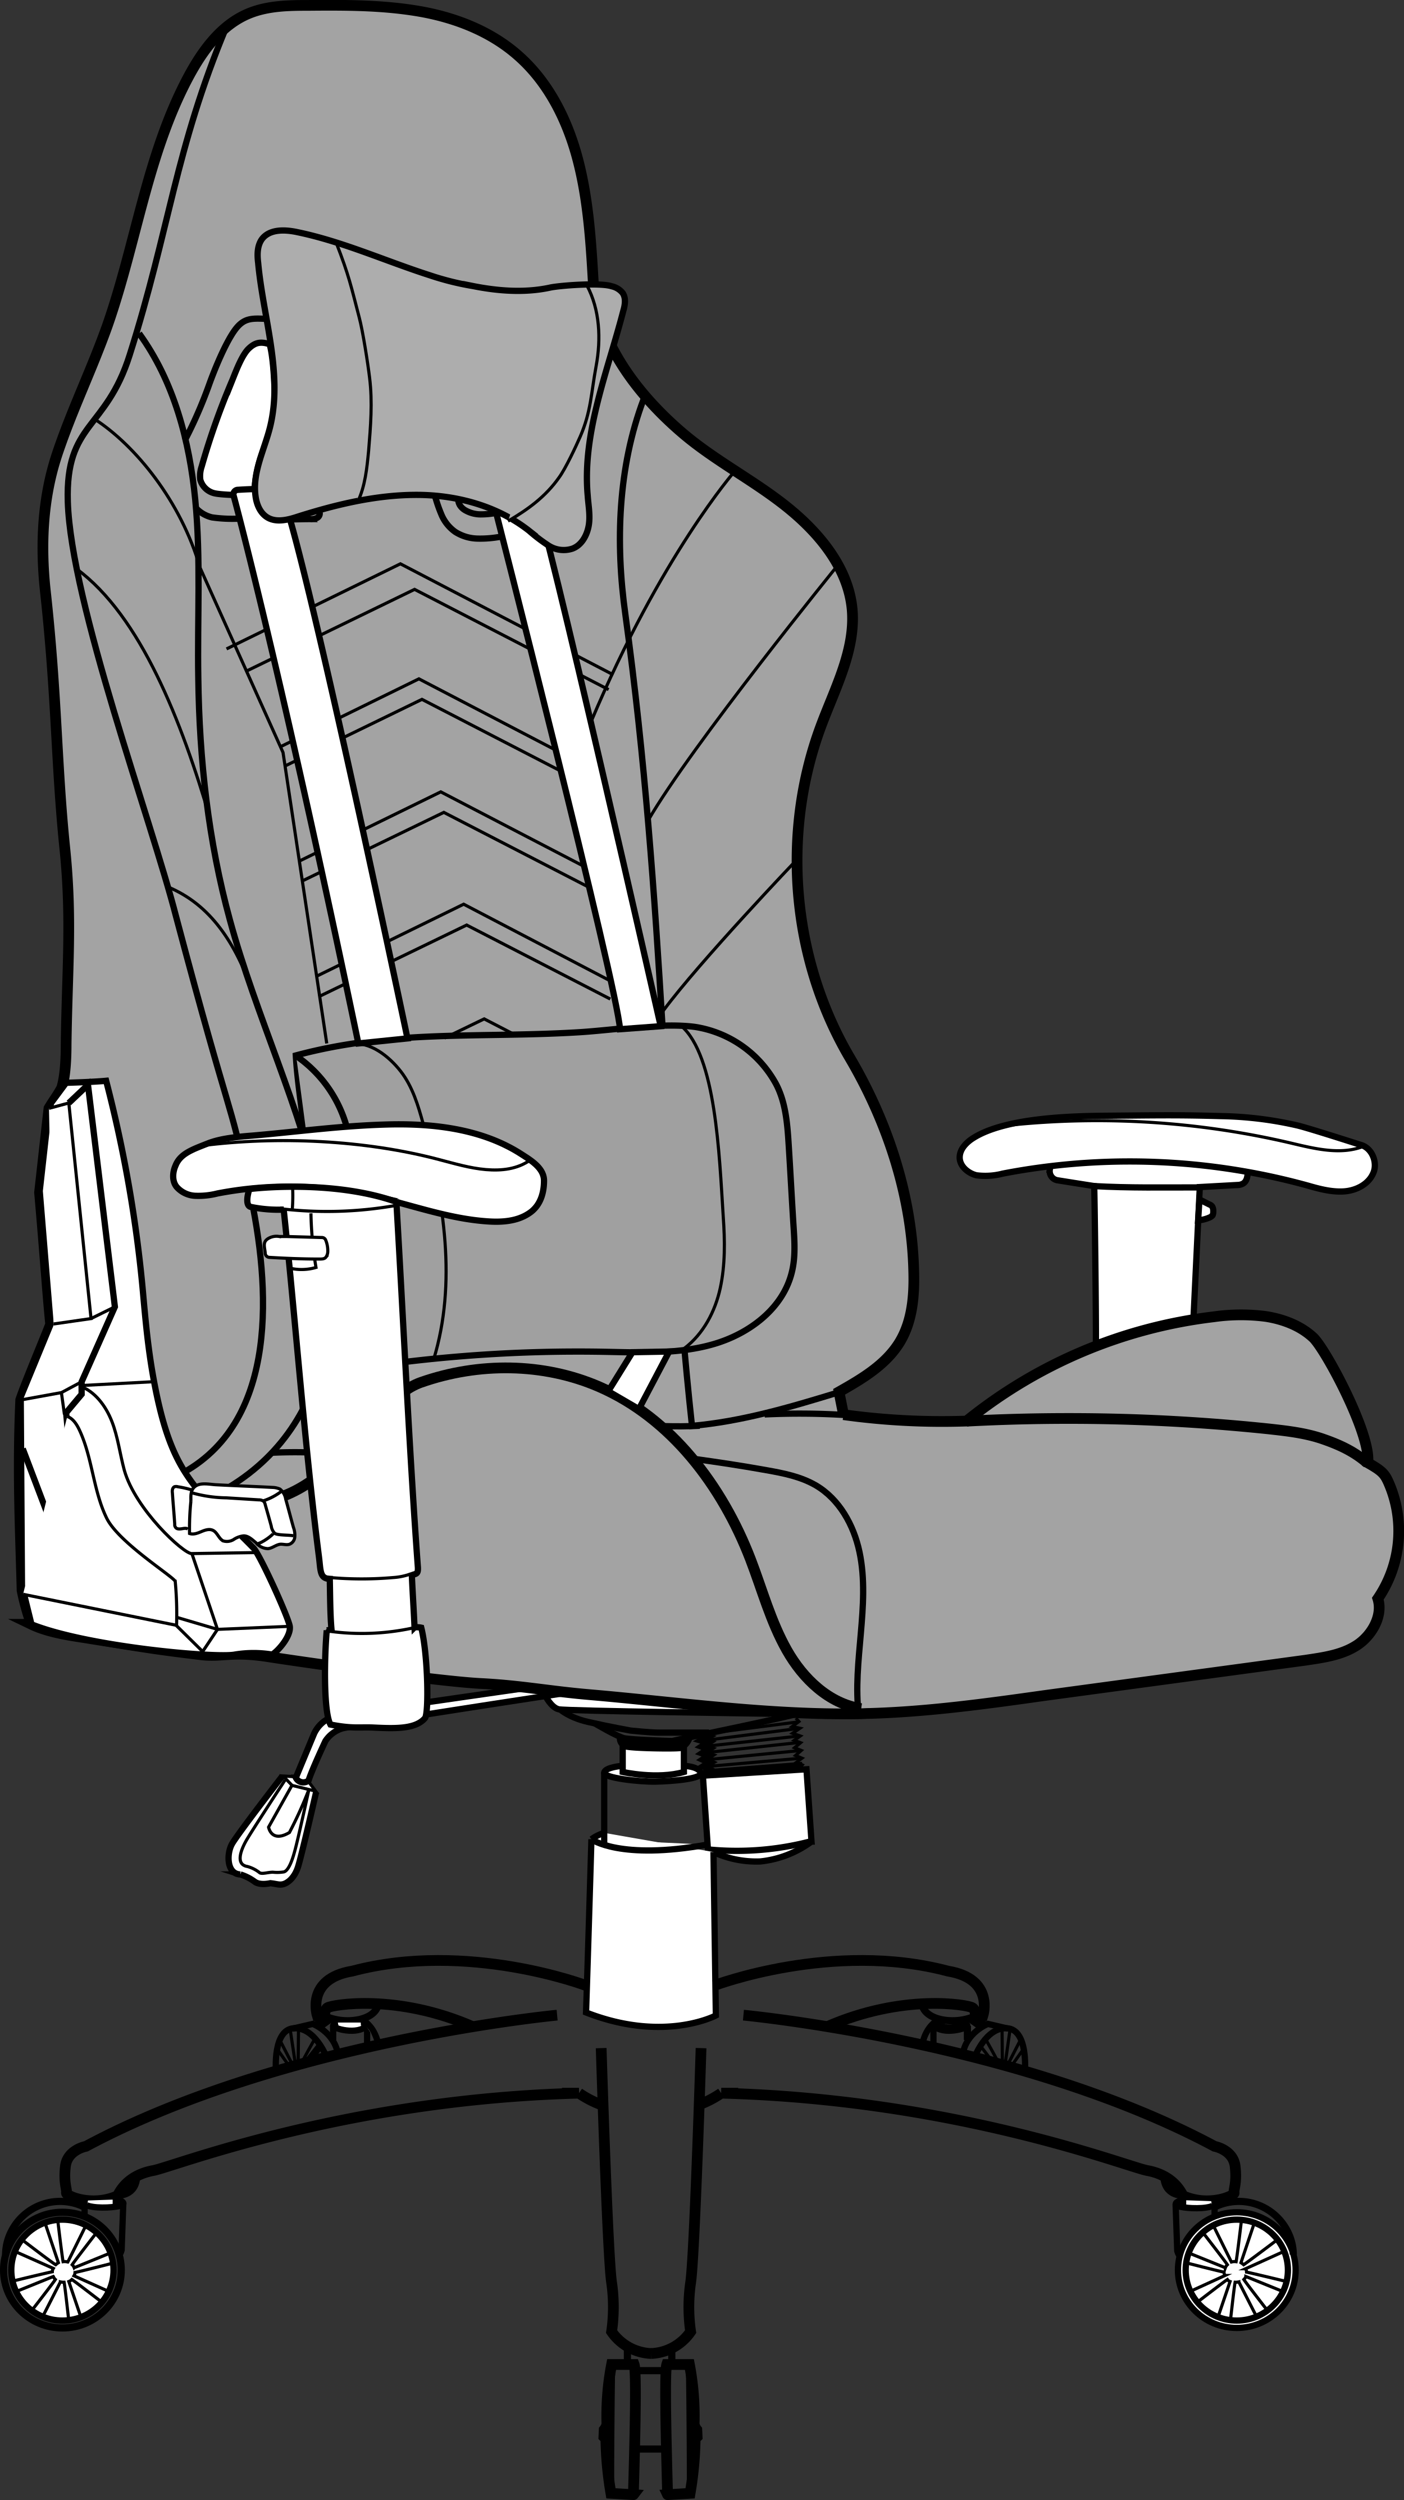 <svg xmlns="http://www.w3.org/2000/svg" viewBox="0 0 417.48 743.33"><rect x="0" y="0" width="417.48" height="743.33" fill="#333333" stroke="none"/><defs><style>.cls-1,.cls-6{fill:#fff;}.cls-1,.cls-10,.cls-2,.cls-3,.cls-4,.cls-5,.cls-6,.cls-7,.cls-8,.cls-9{stroke:#000;stroke-miterlimit:10;}.cls-1,.cls-3,.cls-8,.cls-9{stroke-width:1.86px;}.cls-2,.cls-3,.cls-4,.cls-5{fill:none;}.cls-10,.cls-2,.cls-6{stroke-width:0.93px;}.cls-4{stroke-width:2.13px;}.cls-5,.cls-7{stroke-width:3.19px;}.cls-7{fill:#a3a3a3;}.cls-8{fill:#a0a0a0;}.cls-10,.cls-9{fill:#adadad;}</style></defs><g id="Camada_2" data-name="Camada 2"><g id="Camada_1-2" data-name="Camada 1"><path class="cls-1" d="M312.36,346.23l-.2,1.5a2.77,2.77,0,0,0,2.4,3.2s9.4,1.5,10.8,1.7c.1,1.3.6,39.3.5,47.7,10.6-3.6,20.5-7.9,29-7.9l1.9-39.5,10.9-.6a3.81,3.81,0,0,0,1.9-.4c1.4-.8,1.5-2.7,1.4-4.3a173.2,173.2,0,0,0-60.5-1.4"/><path class="cls-1" d="M408.36,348.73c-1.4,3.4-5.2,5.3-8.9,5.5s-7.3-.8-10.8-1.8a199.13,199.13,0,0,0-90.5-3.5,20.59,20.59,0,0,1-7.8.5c-2.5-.6-5-2.7-5-5.3s2.2-4.7,4.4-6c9.4-5.7,28-6.3,39-6.4,13.7-.1,20.5-.3,34.3.1a109.39,109.39,0,0,1,22.8,2.8c3.7.9,17.9,5.5,18.9,5.8C408.06,341.43,409.66,345.73,408.36,348.73Z"/><path class="cls-2" d="M405.66,340.73c-6.9,2.8-14.7.8-21.9-.9a252.73,252.73,0,0,0-83.6-5.3"/><path class="cls-3" d="M325.06,352.63c10.8.6,20.9.4,31.7.4"/><path class="cls-1" d="M356.26,362.83a10.64,10.64,0,0,0,3.5-.9,2.41,2.41,0,0,0,.8-.6,2.74,2.74,0,0,0,.2-1.3,2.5,2.5,0,0,0-.3-1.3,1.56,1.56,0,0,0-.8-.6l-3-1.5Z"/><g id="Camada_1-2-2" data-name="Camada 1-2"><polyline class="cls-2" points="236.66 510.83 237.56 511.83 235.56 513.33 237.87 513.83 235.66 515.33 237.97 516.13 236.16 517.43 238.06 518.13 236.26 519.63 238.26 520.43 236.56 521.93 238.47 522.73 236.87 523.93 238.56 524.73 237.56 525.93"/><polyline class="cls-4" points="208.56 515.63 210.56 516.33 208.66 517.43 210.66 518.03 208.87 519.23 210.87 519.93 208.97 521.23 210.97 521.93 209.16 523.13 211.16 524.03 209.37 525.13 211.37 526.33 209.76 527.13 210.87 527.93"/><line class="cls-2" x1="237.46" y1="511.93" x2="208.56" y2="515.63"/><line class="cls-2" x1="237.86" y1="513.83" x2="208.86" y2="517.53"/><line class="cls-2" x1="237.66" y1="516.13" x2="209.46" y2="519.23"/><line class="cls-2" x1="237.96" y1="518.03" x2="209.36" y2="521.13"/><line class="cls-2" x1="238.26" y1="520.43" x2="209.56" y2="523.23"/><line class="cls-2" x1="238.26" y1="522.73" x2="209.76" y2="525.23"/><line class="cls-3" x1="238.56" y1="524.73" x2="210.06" y2="526.93"/><path class="cls-1" d="M209,527.93l30.8-1.9,1.5,21.5a31,31,0,0,1-15.2,5.9,30.38,30.38,0,0,1-15.6-3.6Z"/><path class="cls-1" d="M210.26,549.83a87,87,0,0,0,30.9-2.4"/><path class="cls-1" d="M212.16,550.63c0,1.5.7,48.6.7,48.6s-15.4,8.2-38.6-.9c.7-20.8,1.6-51.5,1.6-51.5a13.54,13.54,0,0,1,3.8-1.9"/><path class="cls-1" d="M175.86,546.83s8.4,6.3,34.4,1.6"/><path class="cls-1" d="M84,528s-13.3,17.2-15,20.2-1.6,9,2.5,9.1a14.6,14.6,0,0,1,4.3,2.2s1.3,1.1,4.6.4c1.9.2,2.6.6,3.8.3s3.3-1.7,4.4-5.1,5.4-22.3,5.4-22.3"/><path class="cls-2" d="M86.86,530.73l-7,12.5s.8,4.8,6.2,1.6a122.46,122.46,0,0,0,5.8-12.8s-3.4,15.6-4.3,18.6c-1,3.7-2.1,5.6-3.1,5.9a12.17,12.17,0,0,1-3.3.1c-1.5,0-3.1.6-3.9.2a10,10,0,0,0-3.7-1.9c-3.7-.6-1.8-5.1-.4-7.6s11.6-18.1,11.6-18.1"/><path class="cls-5" d="M174.26,590.33s-35.2-13.4-69.5-4.3c-14,2.3-10.4,13.3-10.4,13.3h2.1s.1-1.9.9-2.4c1.4-.9,20.7-4.3,43.4,5.7"/><path class="cls-4" d="M96.46,599.33a16.92,16.92,0,0,0,10.4,1.1c5.6-1.3,5.6-4.7,5.6-4.7"/><path class="cls-5" d="M165.66,599.13s-81.7,7.7-140.1,39c0,0-5.5,1-6.1,5.9s.5,6.9.3,7.9,7.7,4.3,15.2.9c1.5-3.1,4.6-6.4,10.6-7.5s56.7-21.2,126.6-23a30.92,30.92,0,0,0,6.5,3.4"/><path class="cls-4" d="M35.16,652.63s5.3.3,5.5-5.7"/><path class="cls-5" d="M212.36,590.33s35.2-13.4,69.5-4.3c14,2.3,10.4,13.3,10.4,13.3h-2.2s0-1.9-.9-2.4c-1.4-.9-20.7-4.3-43.4,5.7"/><path class="cls-4" d="M290.16,599.33a16.92,16.92,0,0,1-10.4,1.1c-5.6-1.3-5.6-4.7-5.6-4.7"/><path class="cls-5" d="M221.06,599.13s81.7,7.7,140.1,39c0,0,5.5,1,6.1,5.9s-.5,6.9-.3,7.9-7.7,4.3-15.2.9c-1.5-3.1-4.6-6.4-10.6-7.5s-56.7-21.2-126.7-23a30.92,30.92,0,0,1-6.5,3.4"/><path class="cls-4" d="M351.56,652.63s-5.3.3-5.5-5.7"/><path class="cls-5" d="M178.76,608.93s1.9,61.8,3.1,69.7a51,51,0,0,1,0,14.6,15,15,0,0,0,11.8,6.5"/><path class="cls-5" d="M208.46,608.93s-1.9,61.8-3.1,69.7a51,51,0,0,0,0,14.6,15,15,0,0,1-11.8,6.5"/><path class="cls-3" d="M82.06,615.73s-1-12.3,5.3-12.7,9.7,8.5,9.7,8.5"/><path class="cls-3" d="M87,603.13l6-1.4s6.5,2.5,7.5,9.1"/><path class="cls-3" d="M100.56,600.63V602s4.3,1.9,6.7,0v-1.6"/><path class="cls-1" d="M100.46,601.33s-1.4.3-1.4,1,7.1,2.9,10.1-.1c-.4-1-1.9-.9-1.9-.9"/><line class="cls-3" x1="99.06" y1="602.33" x2="99.06" y2="606.53"/><line class="cls-3" x1="109.16" y1="602.23" x2="109.16" y2="608.53"/><path class="cls-5" d="M94.46,602.33s1.7-1.2,3.5-2.5"/><path class="cls-1" d="M107.66,600.53s3.5,1.4,4.8,7.1"/><polyline class="cls-2" points="83.36 606.83 87.17 614.23 86.17 614.53 82.36 609.13"/><line class="cls-2" x1="86.26" y1="603.23" x2="87.86" y2="613.83"/><line class="cls-2" x1="88.76" y1="603.23" x2="88.66" y2="613.83"/><path class="cls-2" d="M93.56,606.23s-3.8,6.8-3.9,7.2"/><line class="cls-4" x1="91.36" y1="613.13" x2="95.06" y2="608.43"/><path class="cls-3" d="M304.76,615.73s1-12.3-5.3-12.7-9.6,8.5-9.6,8.5"/><path class="cls-3" d="M299.76,603.13l-6-1.4s-6.5,2.5-7.5,9.1"/><path class="cls-3" d="M286.16,600.63V602s-4.3,1.9-6.7,0v-1.6"/><path class="cls-3" d="M286.26,601.33s1.4.3,1.4,1-7.1,2.9-10.1-.1c.4-1,1.9-.9,1.9-.9"/><line class="cls-4" x1="287.66" y1="602.33" x2="287.66" y2="606.53"/><line class="cls-3" x1="277.56" y1="602.23" x2="277.56" y2="608.53"/><path class="cls-5" d="M292.26,602.33s-1.7-1.2-3.5-2.5"/><path class="cls-3" d="M279.06,600.53s-3.5,1.4-4.8,7.1"/><polyline class="cls-2" points="303.26 606.83 299.46 614.23 300.56 614.53 304.37 609.13"/><line class="cls-2" x1="300.36" y1="603.23" x2="298.86" y2="613.83"/><line class="cls-2" x1="297.96" y1="603.23" x2="298.06" y2="613.83"/><path class="cls-2" d="M293.06,606.23s3.8,6.8,3.9,7.2"/><line class="cls-2" x1="295.26" y1="613.13" x2="291.66" y2="608.43"/><path class="cls-1" d="M26.16,654.23c-.5-.1-2.6,1.3,1.5,1.9,3.2.5,8.7,0,9-.8s-1.3-1.3-1.9-1.4"/><line class="cls-4" x1="34.56" y1="653.03" x2="34.56" y2="655.63"/><line class="cls-3" x1="25.16" y1="655.03" x2="25.16" y2="658.83"/><path class="cls-1" d="M36.66,655l-.5,14s-.3,1.2-.8,1.5"/><ellipse class="cls-4" cx="18.56" cy="674.93" rx="17.5" ry="17.2"/><ellipse class="cls-1" cx="18.56" cy="674.93" rx="15.2" ry="15"/><path class="cls-4" d="M25.16,656.23a16.26,16.26,0,0,0-21.8,7.2,15.29,15.29,0,0,0-1.7,6.9"/><path class="cls-2" d="M13.36,660.83l4,11.9a5.55,5.55,0,0,0-.8.6c-1.1-.6-10.1-7.5-10.1-7.5"/><path class="cls-2" d="M25.56,661.63l-5.4,10.9a3.33,3.33,0,0,0-1.4-.1c-.4-2.3-1.6-12.4-1.6-12.4"/><path class="cls-2" d="M32.86,669.83l-10.8,4.4a2.36,2.36,0,0,0-.6-.9c.7-1.1,7.3-9.6,7.3-9.6"/><path class="cls-2" d="M32.46,681.33,22,676.63a1.93,1.93,0,0,0,.3-1c1.2-.2,11.4-2.8,11.4-2.8"/><path class="cls-2" d="M24.06,688.93l-3.6-10.6a2.36,2.36,0,0,0,.9-.6c1.1.7,9,6.8,9,6.8"/><path class="cls-2" d="M12.66,688.83l5.3-10.4a4.1,4.1,0,0,0,1.1.1c.4,2.3,1.2,10,1.4,11.3"/><path class="cls-2" d="M4.76,681.33l11.1-4.5a2.36,2.36,0,0,0,.6.9c-.7,1.1-7,9.2-7,9.2"/><path class="cls-2" d="M4.36,669.33l11.5,5.1a1.93,1.93,0,0,0-.3,1c-1.2.2-11.9,2.8-11.9,2.8"/><ellipse class="cls-1" cx="367.76" cy="674.93" rx="17.5" ry="17.2"/><ellipse class="cls-1" cx="367.76" cy="674.93" rx="15.2" ry="15"/><path class="cls-4" d="M361.06,656.23a16.26,16.26,0,0,1,21.8,7.2,15.29,15.29,0,0,1,1.7,6.9"/><path class="cls-2" d="M373,660.83l-4,11.9a5.55,5.55,0,0,1,.8.6c1.1-.7,10.1-7.5,10.1-7.5"/><path class="cls-2" d="M360.76,661.63l5.4,10.9a3.33,3.33,0,0,1,1.4-.1c.4-2.3,1.6-12.4,1.6-12.4"/><path class="cls-2" d="M353.46,669.83l10.9,4.4a2.36,2.36,0,0,1,.6-.9c-.7-1.1-7.3-9.6-7.3-9.6"/><path class="cls-2" d="M353.76,681.33l10.5-4.8a1.93,1.93,0,0,1-.3-1c-1.2-.2-11.4-2.8-11.4-2.8"/><path class="cls-2" d="M362.16,688.93l3.6-10.6a1.56,1.56,0,0,1-.8-.6c-1.1.7-9,6.8-9,6.8"/><path class="cls-2" d="M373.66,688.83l-5.3-10.4a4.1,4.1,0,0,1-1.1.1c-.4,2.3-1.2,10-1.4,11.3"/><path class="cls-2" d="M381.56,681.33l-11.1-4.5a2.36,2.36,0,0,1-.6.9c.7,1.1,7,9.2,7,9.2"/><path class="cls-2" d="M381.86,669.33l-11.5,5.2a1.93,1.93,0,0,1,.3,1c1.2.2,11.9,2.8,11.9,2.8"/><path class="cls-1" d="M360.16,654.43c.5-.1,2.6,1.3-1.5,1.9-3.2.5-8.6,0-9-.8s1.3-1.3,1.9-1.4"/><line class="cls-4" x1="351.66" y1="653.23" x2="351.66" y2="655.83"/><line class="cls-3" x1="361.16" y1="655.23" x2="361.16" y2="659.03"/><path class="cls-1" d="M349.56,655.23l.5,14s.3,1.2.8,1.5"/><line class="cls-4" x1="186.56" y1="697.83" x2="186.56" y2="702.83"/><path class="cls-5" d="M188.56,703h-6.7a80.84,80.84,0,0,0-1.4,17.7,3.81,3.81,0,0,1-.8,1.7l-.1,2.1s.6.6.6,1a104.34,104.34,0,0,0,1.5,15.8l6.7.4C188.26,741.83,189.56,705.73,188.56,703Z"/><path class="cls-4" d="M181.86,703s-.3,16-.3,38.3"/><path class="cls-5" d="M198.26,703H205a80.84,80.84,0,0,1,1.4,17.7,3.81,3.81,0,0,0,.8,1.7l.1,2.1s-.6.6-.6,1a104.34,104.34,0,0,1-1.5,15.8l-6.7.4C198.56,741.83,197.36,705.73,198.26,703Z"/><path class="cls-4" d="M205,703s.3,16,.3,38.3"/><line class="cls-4" x1="188.86" y1="704.83" x2="198.06" y2="704.83"/><line class="cls-4" x1="188.86" y1="728.13" x2="198.06" y2="728.13"/><line class="cls-4" x1="199.76" y1="698.23" x2="199.76" y2="703.03"/><line class="cls-3" x1="179.66" y1="526.93" x2="179.66" y2="548.53"/><path class="cls-1" d="M185.06,525s-5.1.4-5.4,2,10.5,2.8,15.3,2.7,14.2-.8,13.4-2.7-5.1-2-5.1-2"/><path class="cls-1" d="M185.16,517.23v9.6s10.2,2.3,18.2,0v-8.7"/><path class="cls-1" d="M162.06,504s1.8,3.7,4.1,4.2,62.7,1.3,62.7,1.3"/><path class="cls-3" d="M166.56,508.23s2.6,2.4,8.2,3.7c6.6,1.5,12.8,2.6,12.8,2.6s5.8.6,8.4.6h14.9"/><path class="cls-3" d="M176.76,512.33s6.9,4.1,9,4.5,13,.8,14.1.8c3.4-.8,35.4-7.3,38.7-8.5"/><path class="cls-5" d="M185,516.63a1.88,1.88,0,0,0,1.1,1.9c1.3.6,15.1.8,16.1.5a4.29,4.29,0,0,0,2.1-2.3"/><polyline class="cls-6" points="87.56 528.23 84.17 528.03 86.86 530.83 93.86 532.53 91.77 529.73"/><path class="cls-1" d="M157.36,501.73s-50.3,7.2-56.3,8.2a9.62,9.62,0,0,0-7.7,5.6l-5.4,13a2.5,2.5,0,0,0,3.2,1.2,2.09,2.09,0,0,0,.6-.4c1.1-3.4,5-11.7,5-11.7a9.16,9.16,0,0,1,5.2-3.8c8.8-1.8,67.6-10.7,67.6-10.7"/></g><path class="cls-7" d="M258.46,509.43c-1.1,0-2.1.1-3.2.1-26.8.4-53.5-3.4-80.1-5.7-11.7-1-20.3-2.7-32.1-3.3-12.2-.6-51.4-6.1-63.5-8-10.5-1.6-13.3.1-19.3-.5-14.9-1.8-16-2.1-33.1-4.8-4.7-.8-12.2-1.6-17.8-4.3a72.26,72.26,0,0,1-2.8-10.1c-.4-16.4-1.4-34.3-.4-56.6,1.7-5,7.1-17.8,8.9-22.5-1-10.1-1.6-19.9-3.3-39.2.7-6.1,1.6-14.4,2.8-25,1.6-2.7,2.4-3.5,3.8-6.1,1.1-3.6,1.3-9,1.3-12.8.3-22.6,1.8-37.2-.4-58.5-2.6-25.4-2.3-44.9-5.8-76.6C12,161.83,12.66,148,17,135s10.4-25.4,15-38.4c8.5-24.4,11.8-50.7,23.9-73.5,4.2-7.9,9.8-15.7,18.1-19.1,5.6-2.3,11.8-2.4,17.8-2.4,10.8-.1,21.8-.1,32.5,1.7s21.2,5.8,29.4,12.9c9.3,8,15,19.4,18.1,31.2s3.9,24.1,4.6,36.3c1,17.7,13.1,33.6,26.6,45.1,9.5,8.1,20.9,13.9,30.7,21.7s18.6,18.3,19.7,30.8c1,12-5.1,23.3-9.3,34.6-11.9,32-8.7,69.2,8.6,98.6,11.3,19.2,18.5,41.2,19,63.5.2,7.2-.4,14.7-4.1,20.9-4.1,6.8-11.2,11-18.1,14.9.4,2.3.9,4.5,1.3,6.8a213.36,213.36,0,0,0,36.6,1.9,143.78,143.78,0,0,1,73.5-31,57.49,57.49,0,0,1,15.5-.1c5.1.8,10.2,2.7,14,6.2,3.6,3.2,17.4,28.9,16.3,37.3,4.2,2.4,5,3.2,6.2,5.9a35.73,35.73,0,0,1-3.2,34.5c1.6,5.1-1.8,11-6.3,13.9s-9.9,3.6-15.2,4.4l-77.6,10.5C293.36,506.53,276,508.93,258.46,509.43Z"/><path class="cls-5" d="M287.46,422.53a573.05,573.05,0,0,1,89.8,2.3c5.4.6,10.9,1.2,16.1,3s9.4,3.8,13.3,7.2"/><path class="cls-5" d="M256.06,508c-9.6-1.5-17.3-8.9-22.1-17.4s-7.3-17.9-10.8-27c-8.4-21.8-23.6-42-45-51.3-16.6-7.2-35.9-7.3-53-1.3S97,454.33,62,445.83"/><path class="cls-3" d="M255.36,510c-1-8.1-.1-16.2.6-24.3s1.3-16.3-.4-24.3-6-15.7-13-19.8c-4.5-2.6-9.6-3.6-14.7-4.5-7.2-1.3-14.5-2.4-21.8-3.4"/><path class="cls-3" d="M191.36,118.73c-7.6,20.2-8.4,42.6-5.4,64,11.8,86.2,11.1,161,19.8,241.2,14.7-1.3,28.7-5.4,43.7-10"/><path class="cls-3" d="M67.26,8.13c-15.2,36.4-16.8,59.9-28.7,97.4-7.1,22.5-19.1,20-18.4,43.6.9,30.1,24.9,94.9,32.2,123.4,16.9,63.6,15.4,51.7,21.8,81.1s8.5,68.2-19.3,84"/><path class="cls-3" d="M41.36,99.13c10.4,14.3,15,32,16.7,49.5s.6,35.2.9,52.9c.3,24.3,3,48.6,9.4,72,7.8,28.6,21.1,55.7,27.3,84.7s4,69.8-34.5,87.6"/><path class="cls-3" d="M197.16,424c3.6.1,7.3.1,10.9-.1"/><path class="cls-3" d="M227.36,420.53a220.89,220.89,0,0,1,24.4.2"/><path class="cls-1" d="M19.66,321.93c3.4-.1,8.8-.3,11.9-.6a389.34,389.34,0,0,1,11,63.4c1,11.2,1.9,20.2,4.3,31.2,5,22.6,11.7,27.3,28.5,44.3,1.9,1.9,10.4,20.6,10.8,23.3s-3,6.9-5.2,8.4a34,34,0,0,0-11.15,0c-5.52,1.07-43.49-2.24-60.45-9L6.53,471.47l-.37-56.12,8.9-21.62L11.81,354.1l2.61-23.3.79-2.87Z"/><polyline class="cls-3" points="6.76 430.73 14.16 450.23 19.16 448.23 20.86 432.73 19.66 420.03 24.27 414.53 24.27 410.83 34.16 388.53 26.16 322.53 20.46 327.93"/><polyline class="cls-6" points="15.96 393.63 27.07 392.03 20.46 327.93 14.56 329.53"/><line class="cls-2" x1="34.16" y1="388.53" x2="27.06" y2="392.03"/><polyline class="cls-2" points="6.17 416.23 18.27 414.03 24.27 410.83"/><line class="cls-2" x1="18.26" y1="414.03" x2="19.16" y2="420.53"/><line class="cls-2" x1="24.26" y1="411.93" x2="45.06" y2="410.83"/><path class="cls-6" d="M20,421.13c1.7.6,2.8,2.3,3.6,4,3.9,8.3,4.1,18,8.1,26.2,3.5,7.2,19.4,17.1,20.4,18.8a104.07,104.07,0,0,1,.4,13.1L6.86,474"/><polyline class="cls-2" points="52.37 483.23 60.27 491.03 64.67 484.43 56.97 461.63"/><polyline class="cls-2" points="86.06 483.53 64.67 484.43 52.47 480.83"/><path class="cls-2" d="M23.46,412c4.7,1.5,8,6,9.8,10.6s2.4,9.7,3.7,14.5c3.3,11.7,17.6,24.8,20,24.8l19.2-.3"/><path class="cls-6" d="M56.36,455.93c1.2.4,2.4-.1,3.6-.6s2.5-.9,3.6-.2,1.6,2.4,2.8,3a3.81,3.81,0,0,0,3.1-.4,6.42,6.42,0,0,1,3-1.1c1.4,0,2.5,1.1,3.6,2a4.86,4.86,0,0,0,3.6,1.8c1.3-.1,2.3-1.1,3.6-1.3.9-.1,1.9.3,2.8,0a2.53,2.53,0,0,0,1.6-2.2,6.58,6.58,0,0,0-.4-2.8c-.8-2.8-1.5-5.6-2.3-8.4a4.79,4.79,0,0,0-1.7-3,5.85,5.85,0,0,0-2.2-.5c-5.6-.3-11.3-.5-16.9-.8-1.8-.1-4.4-.7-6,.4s-1.4,2.9-1.4,4.5A79.51,79.51,0,0,0,56.36,455.93Z"/><path class="cls-2" d="M56.86,442.93a28.75,28.75,0,0,0-4-.9,1.7,1.7,0,0,0-1,0c-.6.3-.7,1.2-.6,1.8.2,3.1.5,6.2.7,9.4a1.08,1.08,0,0,0,.2.8c.3.6,1.1.6,1.8.5s1.4-.3,1.9.1"/><path class="cls-2" d="M57.06,443.83a39.45,39.45,0,0,0,10.3,1.5l9.6.6a2.3,2.3,0,0,1,1.4.4,1.91,1.91,0,0,1,.5,1c.6,2.1,1.2,4.2,1.8,6.4a3.77,3.77,0,0,0,1,2.1c.7.7,4.7.5,5.6.8"/><path class="cls-2" d="M81.36,455.73c.2.3-3.6,3.3-5.2,3.3"/><path class="cls-2" d="M78.26,446.23a18.1,18.1,0,0,0,5.5-2.9"/><path class="cls-8" d="M92.56,352c4.6,22.3,5.3,28.3,6.1,49.9a7.1,7.1,0,0,0,.5,2.9c1.3,2.5,4.8,2.4,7.5,2a431.28,431.28,0,0,1,72.7-4.9c11,.2,22.3.8,32.9-2.3s20.6-10.6,23.2-21.4c1.1-4.4.8-9.1.5-13.6-.5-7.8-.9-15.6-1.4-23.5-.4-6.4-.8-13.1-3.8-18.8a33.2,33.2,0,0,0-24.2-17c-10-1.3-24.4,1-34.4,1.6-29.4,1.8-55.2-.9-84.2,6.9.5,9,2.3,18.1,2.8,27.1Z"/><path class="cls-8" d="M88.06,313.93a38,38,0,0,1,15,21c1.8,6.4,2,13,2.3,19.6.4,12.4.8,24.9,1.3,37.3a23.2,23.2,0,0,1-.7,8.3c-.9,2.7-3.1,5-5.8,5.3"/><polyline class="cls-2" points="67.36 192.93 119.06 167.63 182.37 200.63"/><polyline class="cls-2" points="73.06 199.63 123.27 175.23 180.97 205.03"/><polyline class="cls-2" points="88.97 256.03 131.06 235.43 185.47 263.73"/><polyline class="cls-2" points="89.86 261.93 131.97 241.53 185.26 269.03"/><polyline class="cls-2" points="83.36 222.03 124.56 201.83 174.47 227.83"/><polyline class="cls-2" points="84.77 227.73 125.47 207.93 174.47 233.23"/><polyline class="cls-2" points="94.17 290.23 137.87 268.83 181.87 291.83"/><polyline class="cls-2" points="94.77 296.33 138.76 275.03 181.47 297.03"/><polyline class="cls-2" points="132.16 308.63 143.97 302.93 153.06 307.63"/><path class="cls-3" d="M79.76,94.83c-4.8-.2-7.2-.5-10,3.4s-6,11.7-7.6,16.2a133,133,0,0,1-7.2,16.5"/><path class="cls-1" d="M80.16,102.33c-2.6-.8-4.2-.6-6.2,1.3s-3.8,6.7-4.8,9.2a215.37,215.37,0,0,0-9.2,25.9,8.69,8.69,0,0,0-.4,3.9,5.72,5.72,0,0,0,4.1,4c1.9.5,8.5.7,11.9.5a43.87,43.87,0,0,1,1.74-10.51c1.57-4.84,4.7-10.92,4.32-21.15S80.16,102.33,80.16,102.33Z"/><path class="cls-3" d="M58.16,150.93a9.49,9.49,0,0,0,4.9,2.9,41.7,41.7,0,0,0,7.1.4c5.7,0,9.5.3,15.2.2,2.3,0,4.6-.1,6.9-.1a3.81,3.81,0,0,0,1.9-.3,1.49,1.49,0,0,0,.9-1.6"/><path class="cls-3" d="M129.26,147.13a43.93,43.93,0,0,0,2.1,6.1,11.91,11.91,0,0,0,4,4.9,12.84,12.84,0,0,0,6.7,2,32.56,32.56,0,0,0,7-.6"/><path class="cls-3" d="M136.26,147.93a3.72,3.72,0,0,0,.5,2.3,4.64,4.64,0,0,0,1.8,1.6,9.2,9.2,0,0,0,4.6,1.1,24.16,24.16,0,0,0,4.7-.5"/><path class="cls-1" d="M69.46,147.33c2.6,9.6,16,61.6,37.1,162.9l14.6-1.5s-32.8-156.6-38-163c-3-.6-9.3-.3-12.4-.1A1.34,1.34,0,0,0,69.46,147.33Z"/><path class="cls-3" d="M80.66,431.93a149.77,149.77,0,0,1,21.2.5"/><path class="cls-1" d="M146.66,149s37,144.9,37.7,157l12.1-.9s-34.7-153.4-37.4-157.1S146.66,149,146.66,149Z"/><path class="cls-9" d="M127.76,81.83c-13.1-4.2-25.8-10-39.3-12.8-3.7-.8-8.3-1-10.6,2.1-1.4,2-1.4,4.6-1.1,7,1.5,16.4,7.5,33,3.5,49-1.7,6.7-5.2,13.3-4.3,20.2.3,2.6,1.4,5.3,3.7,6.6,2.7,1.5,6.1.6,9.1-.4,11.4-3.6,23.2-6.4,35.1-6.4s24.1,3.3,33.5,10.7a49.16,49.16,0,0,0,5.8,4.4,8.27,8.27,0,0,0,7,.9c2.8-1,4.4-4,4.9-6.9s-.1-5.9-.3-8.8c-1.7-18.7,5.9-36.9,10.6-55.1.5-1.7.8-3.7-.2-5.2a5.69,5.69,0,0,0-3.2-2c-3.5-1.2-16-.2-18.5.4-7.5,1.6-15.4,1-22.9-.5A82.63,82.63,0,0,1,127.76,81.83Z"/><path class="cls-10" d="M100,72.23c3.8,9.8,4.4,12.9,6.8,22.1,1.1,4.1,2.6,13.8,3.1,18,.9,7.2.3,14.5-.3,21.8-.5,5.1-1,10.3-3.2,15"/><path class="cls-10" d="M174.56,84.93c3.8,7.2,4.2,15.8,2.7,23.9s-1.5,13.5-4.7,20.9c-1.3,3-4.4,9.6-6.3,12.2-4,5.7-9.2,9.5-15.2,13"/><polygon class="cls-1" points="188.06 402.03 180.87 413.63 189.97 418.93 198.97 401.83 188.06 402.03"/><path class="cls-2" d="M104.36,310.43c5.6-.9,11.3,3.6,14.8,8.1s5.2,10.2,6.7,15.7c6.2,22.8,10,47.3,3.1,69.9"/><path class="cls-2" d="M202.56,305c10.3,8.9,11.3,38,12.5,56.8.5,7.1.6,14.3-.9,21.2s-5,13.6-10.7,17.9"/><path class="cls-1" d="M157.16,360.83c-3.5,2.3-8,2.6-12.2,2.3-11.9-.8-23.2-5.1-34.8-7.7a112.47,112.47,0,0,0-45.5-.6,22.86,22.86,0,0,1-6.4.7,7.82,7.82,0,0,1-5.7-2.6c-1.5-1.8-1.2-4.5-.4-6.3,1.4-3.7,5.2-4.9,9.7-6.7,3.6-1.4,8.1-1.9,13.2-2.3,13.9-1.2,26-2.9,39.9-3.3s28.5,1.3,40.2,8.9c2.8,1.8,6.6,4.1,6.6,7.8S160.66,358.63,157.16,360.83Z"/><path class="cls-2" d="M157.76,344.83c-3.9,2.8-8.6,3.3-13.3,2.9s-9.4-1.8-14-3c-22-5.8-47.9-7-70.5-4.1"/><path class="cls-1" d="M117.86,357.33c2,33.9,3.9,74.8,6.4,108.7.1,2.1-.6,1.8-1.8,2.3.2,4.7.6,10.8.8,15.5a6.38,6.38,0,0,1,2,.1c2,7.9,2.3,25.5,1.1,26.9-2.8,3.3-8.9,3.1-15.2,2.8-4.3-.2-6.2.4-12.9-.9-2.1-3.8-1.8-20.1-1.1-28a4.67,4.67,0,0,0,1.4-.4c-.4-4.3-.4-10.5-.5-14.9-3-.1-2.7-2.5-3.2-6.4-4.3-33.8-6.9-69.5-10.5-103.4a40.16,40.16,0,0,1-9.8-.8c-1.4-.3-1.2-2.9-.4-5.3C74,353.53,98.26,350.43,117.86,357.33Z"/><path class="cls-2" d="M84,359.43a117.55,117.55,0,0,0,33.5-1"/><path class="cls-2" d="M87,352.83a53,53,0,0,1-.1,6.9"/><path class="cls-2" d="M92.46,360.73a108.3,108.3,0,0,0,1.5,16.1,15.23,15.23,0,0,1-8.2.1"/><path class="cls-6" d="M79.76,368.23a2.7,2.7,0,0,0-.8.7c-.7,1-.2,2.3-.1,3.6a1.3,1.3,0,0,0,1.2,1.3c5,.3,9.9.5,14.9.5.7,0,1.5,0,1.9-.5a2.83,2.83,0,0,0,.6-1.6,8.34,8.34,0,0,0-.6-3.5,1.21,1.21,0,0,0-1.2-.8l-10.4-.3h-2.2A4.81,4.81,0,0,0,79.76,368.23Z"/><path class="cls-2" d="M97.16,468.93a108,108,0,0,0,19.7.1,18.52,18.52,0,0,0,5.3-1.1"/><path class="cls-2" d="M96.86,484.83a71.24,71.24,0,0,0,27.6-1.2"/><path class="cls-2" d="M28.16,124.63c12.1,7.8,25.7,24.5,31.3,44.1l24.7,55,13,86.5"/><path class="cls-2" d="M22.76,169.13c19.1,14.1,31.2,45.1,39.9,74.9"/><path class="cls-2" d="M50,263.73c12.7,5.3,19.9,16.6,25.2,31.2"/><path class="cls-2" d="M218.56,140s-22.1,25.2-42.9,74.8"/><path class="cls-2" d="M249.46,167.63s-44.1,54.3-56.8,76.4"/><path class="cls-2" d="M237,255.53s-29.1,30.5-39.8,45"/></g></g></svg>